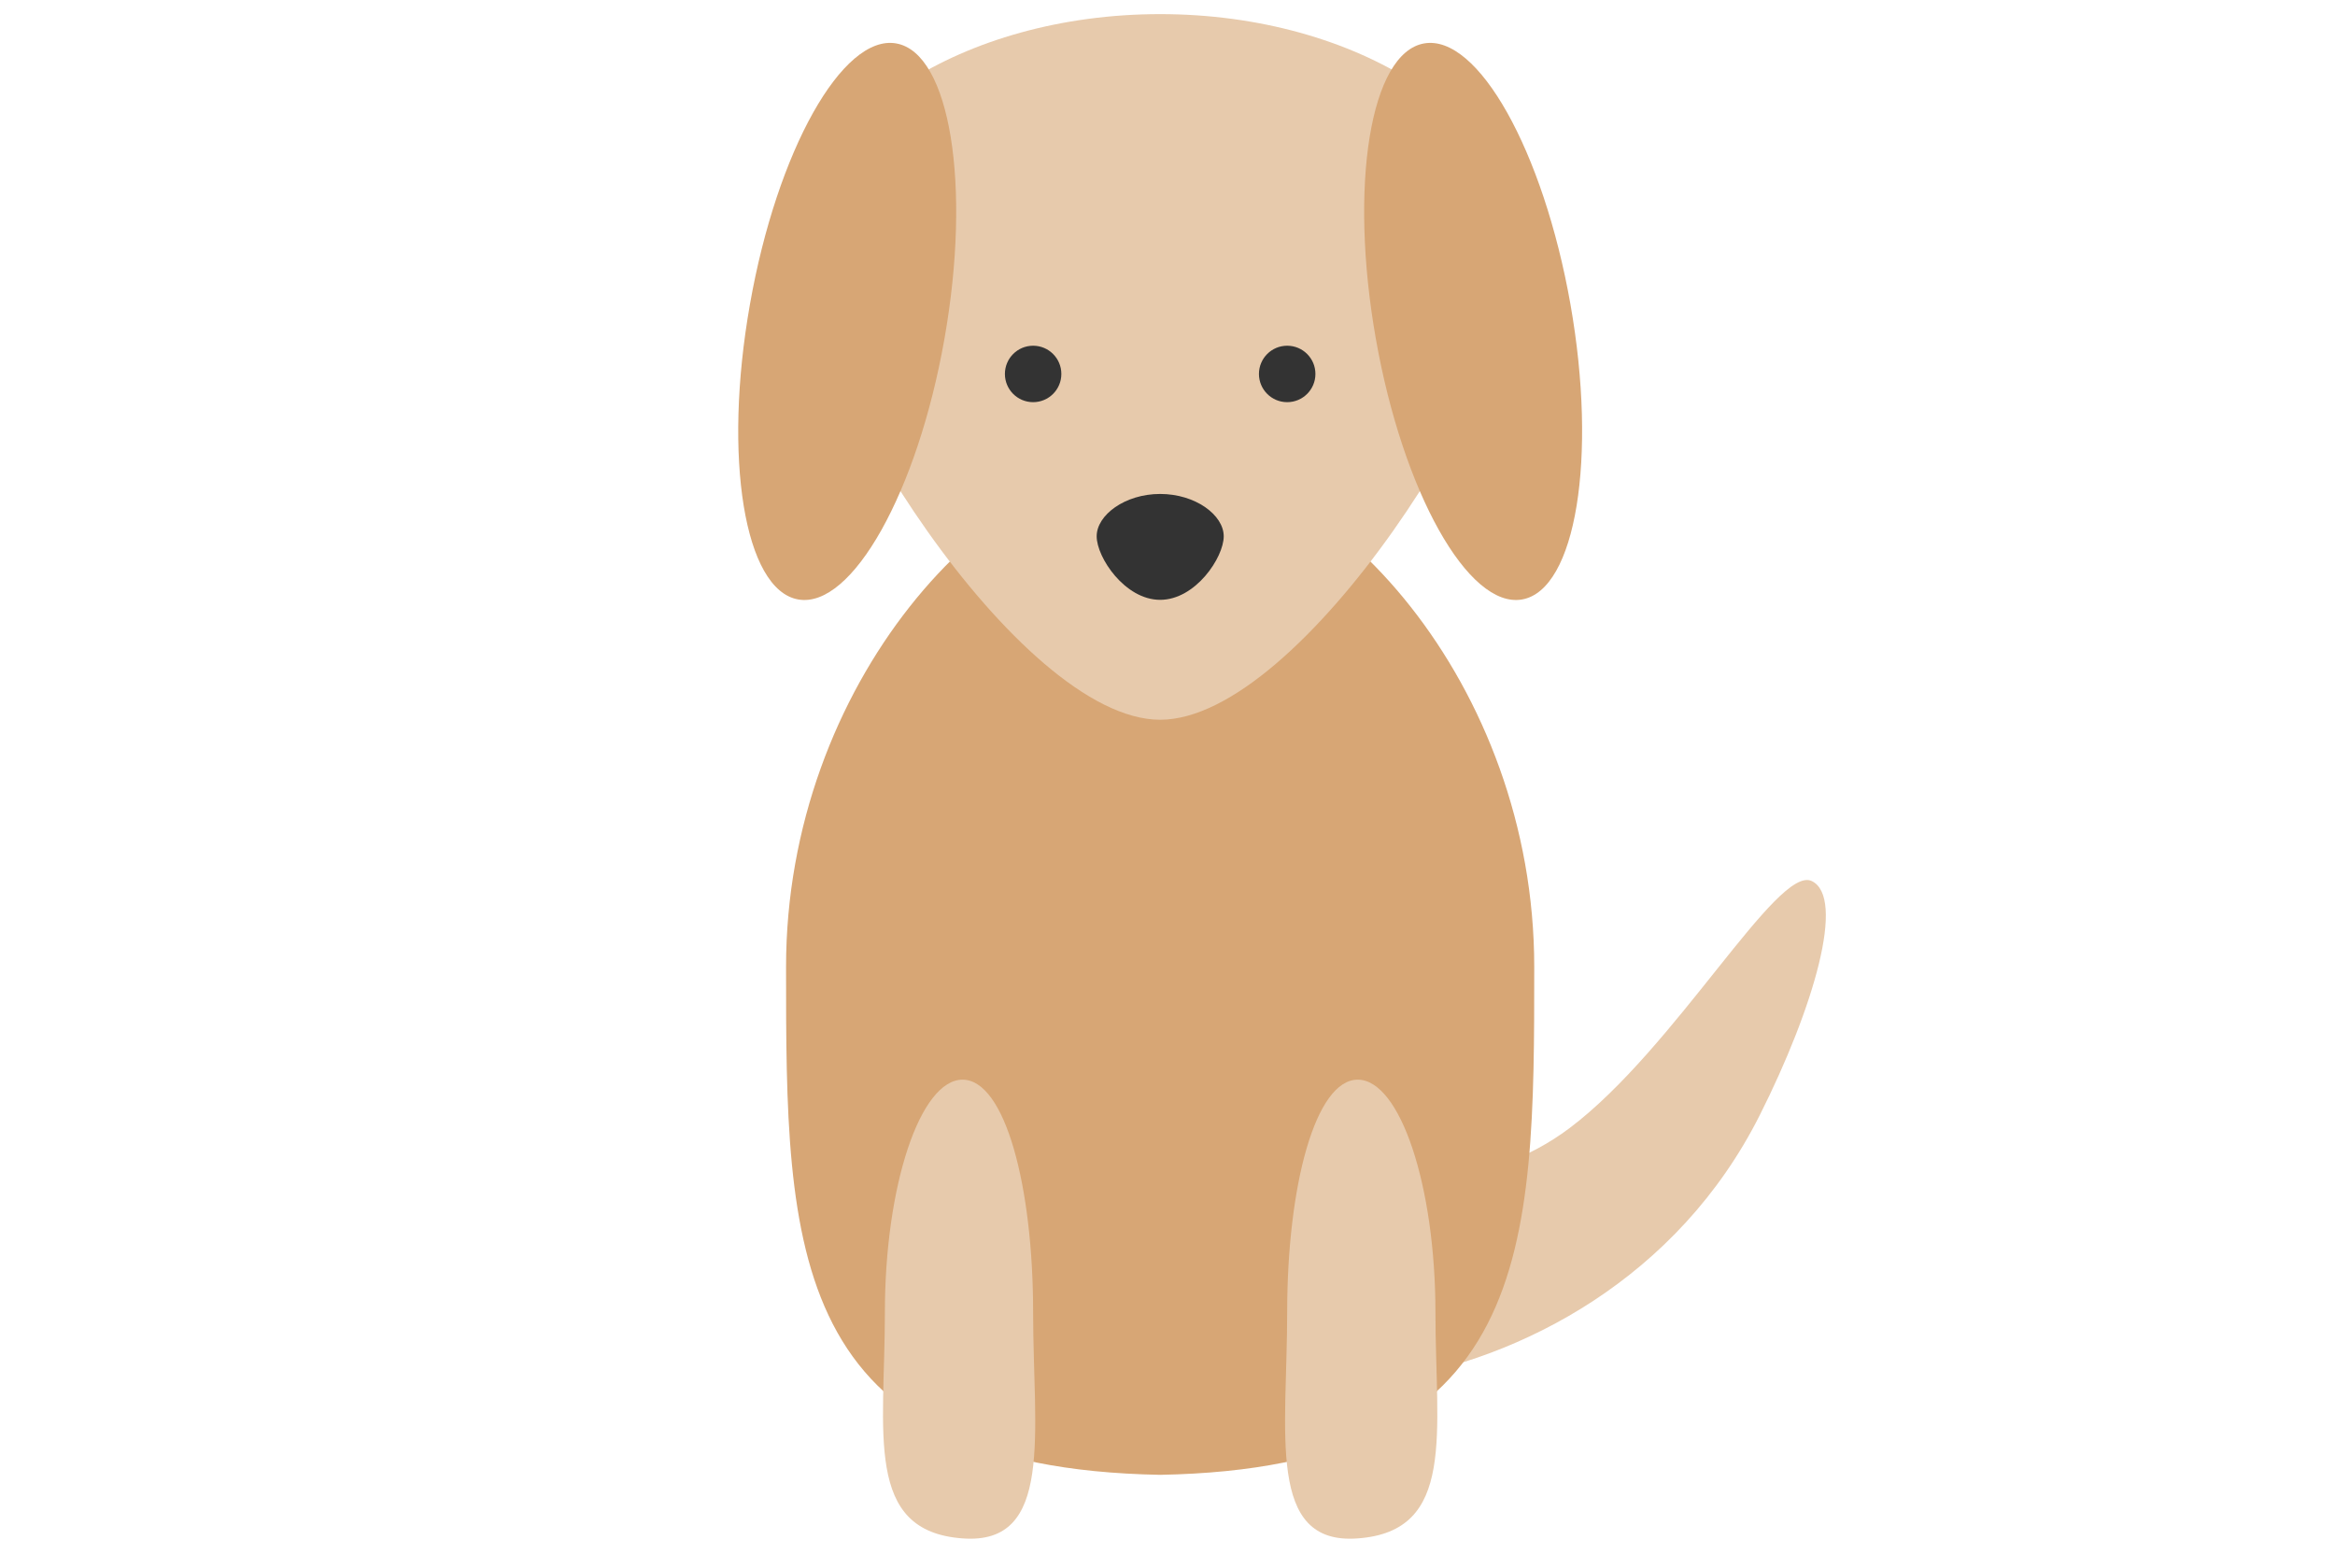 <?xml version="1.0" encoding="UTF-8"?>
<svg xmlns="http://www.w3.org/2000/svg" xmlns:xlink="http://www.w3.org/1999/xlink" width="92.41" height="62.078" viewBox="0 0 92.41 62.078">
<path fill-rule="nonzero" fill="rgb(90.549%, 78.999%, 67.45%)" fill-opacity="1" d="M 69.645 44.137 C 63.18 57.004 44.941 57.078 45.152 50.598 C 45.363 44.117 55.527 49.617 62.121 44.648 C 66.32 41.484 70.34 34.23 71.699 34.871 C 73.055 35.516 71.789 39.875 69.645 44.137 Z M 69.645 44.137 "/>
<path fill-rule="nonzero" fill="rgb(84.25%, 64.999%, 45.749%)" fill-opacity="1" d="M 60.719 38.266 C 60.719 49.438 60.719 58.098 45.914 58.375 C 31.109 58.098 31.109 49.438 31.109 38.266 C 31.109 27.094 39.211 18.152 45.914 18.152 C 52.617 18.152 60.719 27.094 60.719 38.266 Z M 60.719 38.266 "/>
<path fill-rule="nonzero" fill="rgb(90.549%, 78.999%, 67.45%)" fill-opacity="1" d="M 60.16 9.773 C 60.16 14.801 51.5 28.488 45.914 28.488 C 40.328 28.488 31.668 14.801 31.668 9.773 C 31.668 4.746 38.094 0.559 45.914 0.559 C 53.734 0.559 60.16 4.746 60.16 9.773 Z M 60.16 9.773 "/>
<path fill-rule="nonzero" fill="rgb(90.549%, 78.999%, 67.45%)" fill-opacity="1" d="M 40.887 51.953 C 40.887 56.699 41.727 61.168 38.094 60.891 C 34.184 60.609 35.02 56.699 35.02 51.953 C 35.02 46.926 36.418 42.734 38.094 42.734 C 39.77 42.734 40.887 46.926 40.887 51.953 Z M 40.887 51.953 "/>
<path fill-rule="nonzero" fill="rgb(90.549%, 78.999%, 67.45%)" fill-opacity="1" d="M 50.941 51.953 C 50.941 56.699 50.105 61.168 53.734 60.891 C 57.645 60.609 56.809 56.699 56.809 51.953 C 56.809 46.926 55.41 42.734 53.734 42.734 C 52.059 42.734 50.941 46.926 50.941 51.953 Z M 50.941 51.953 "/>
<path fill-rule="nonzero" fill="rgb(20%, 20%, 20%)" fill-opacity="1" d="M 42.004 14.801 C 42.004 14.184 41.504 13.684 40.887 13.684 C 40.27 13.684 39.77 14.184 39.77 14.801 C 39.77 15.418 40.27 15.918 40.887 15.918 C 41.504 15.918 42.004 15.418 42.004 14.801 Z M 42.004 14.801 "/>
<path fill-rule="nonzero" fill="rgb(20%, 20%, 20%)" fill-opacity="1" d="M 52.059 14.801 C 52.059 14.184 51.559 13.684 50.941 13.684 C 50.324 13.684 49.824 14.184 49.824 14.801 C 49.824 15.418 50.324 15.918 50.941 15.918 C 51.559 15.918 52.059 15.418 52.059 14.801 Z M 52.059 14.801 "/>
<path fill-rule="nonzero" fill="rgb(20%, 20%, 20%)" fill-opacity="1" d="M 48.43 21.227 C 48.43 22.066 47.312 23.742 45.914 23.742 C 44.52 23.742 43.402 22.066 43.402 21.227 C 43.402 20.387 44.52 19.551 45.914 19.551 C 47.312 19.551 48.43 20.387 48.43 21.227 Z M 48.43 21.227 "/>
<path fill-rule="nonzero" fill="rgb(84.25%, 64.999%, 45.749%)" fill-opacity="1" d="M 37.379 13.402 C 38.453 7.324 37.598 2.094 35.469 1.719 C 33.344 1.344 30.75 5.969 29.68 12.043 C 28.605 18.121 29.461 23.352 31.59 23.727 C 33.715 24.102 36.309 19.48 37.379 13.402 Z M 37.379 13.402 "/>
<path fill-rule="nonzero" fill="rgb(84.25%, 64.999%, 45.749%)" fill-opacity="1" d="M 62.152 12.043 C 61.078 5.969 58.488 1.344 56.359 1.719 C 54.234 2.094 53.379 7.324 54.449 13.402 C 55.52 19.48 58.113 24.102 60.238 23.727 C 62.367 23.352 63.223 18.121 62.152 12.043 Z M 62.152 12.043 "/>
</svg>

